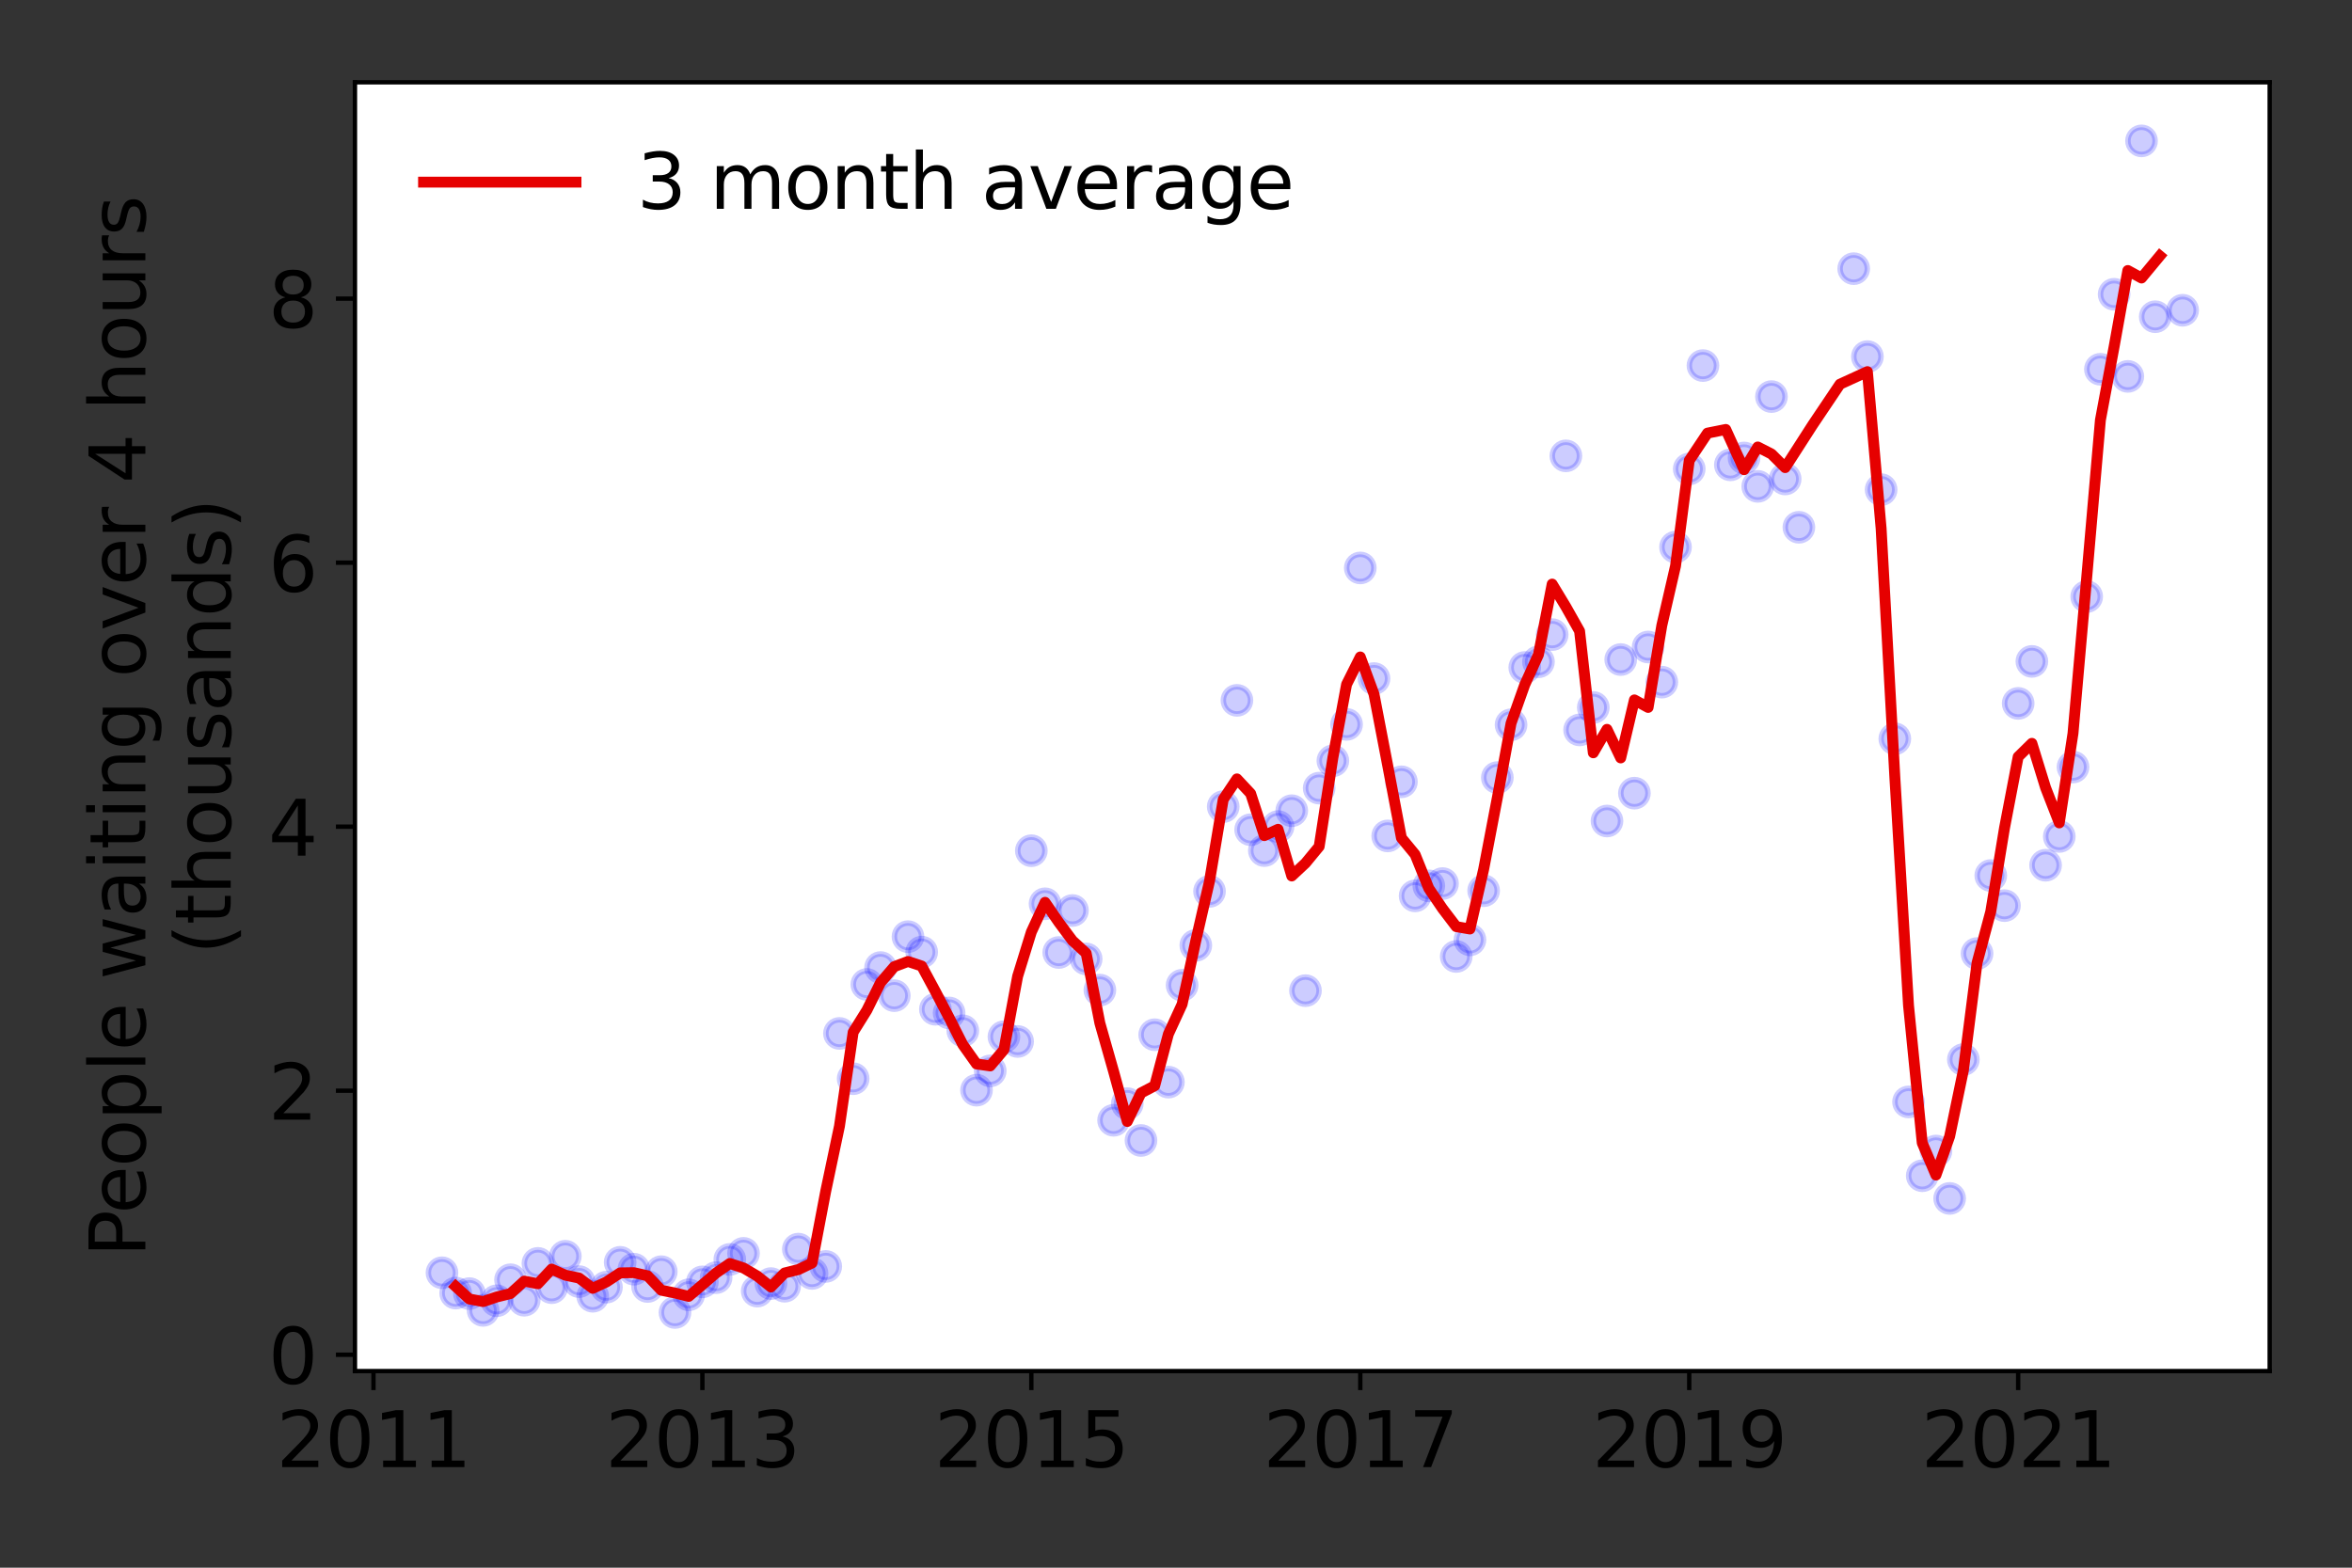 <?xml version="1.0" encoding="utf-8" standalone="no"?>
<!DOCTYPE svg PUBLIC "-//W3C//DTD SVG 1.1//EN"
  "http://www.w3.org/Graphics/SVG/1.1/DTD/svg11.dtd">
<svg height="288pt" version="1.1" viewBox="0 0 432 288" width="432pt" xmlns="http://www.w3.org/2000/svg" xmlns:xlink="http://www.w3.org/1999/xlink">
 <rect x="0" y="0" width="432" height="288" fill="#333333" stroke="none"/>
 <defs>
  <style type="text/css">*{stroke-linecap:butt;stroke-linejoin:round;}</style>
 </defs>
 <g id="figure_1">
  <g id="patch_1">
   <path d="M 0 288 
L 432 288 
L 432 0 
L 0 0 
z
" style="fill:none;"/>
  </g>
  <g id="axes_1">
   <g id="patch_2">
    <path d="M 65.195 251.88 
L 416.88 251.88 
L 416.88 15.12 
L 65.195 15.12 
z
" style="fill:#ffffff;"/>
   </g>
   <g id="matplotlib.axis_1">
    <g id="xtick_1">
     <g id="line2d_1">
      <defs>
       <path d="M 0 0 
L 0 3.5 
" id="md2af3ca403" style="stroke:#000000;stroke-width:0.8;"/>
      </defs>
      <g>
       <use style="stroke:#000000;stroke-width:0.8;" x="68.594" xlink:href="#md2af3ca403" y="251.88"/>
      </g>
     </g>
     <g id="text_1">
      <!-- 2011 -->
      <g transform="translate(50.779 269.518)scale(0.14 -0.14)">
       <defs>
        <path d="M 1228 531 
L 3431 531 
L 3431 0 
L 469 0 
L 469 531 
Q 828 903 1448 1529 
Q 2069 2156 2228 2338 
Q 2531 2678 2651 2914 
Q 2772 3150 2772 3378 
Q 2772 3750 2511 3984 
Q 2250 4219 1831 4219 
Q 1534 4219 1204 4116 
Q 875 4013 500 3803 
L 500 4441 
Q 881 4594 1212 4672 
Q 1544 4750 1819 4750 
Q 2544 4750 2975 4387 
Q 3406 4025 3406 3419 
Q 3406 3131 3298 2873 
Q 3191 2616 2906 2266 
Q 2828 2175 2409 1742 
Q 1991 1309 1228 531 
z
" id="DejaVuSans-32" transform="scale(0.016)"/>
        <path d="M 2034 4250 
Q 1547 4250 1301 3770 
Q 1056 3291 1056 2328 
Q 1056 1369 1301 889 
Q 1547 409 2034 409 
Q 2525 409 2770 889 
Q 3016 1369 3016 2328 
Q 3016 3291 2770 3770 
Q 2525 4250 2034 4250 
z
M 2034 4750 
Q 2819 4750 3233 4129 
Q 3647 3509 3647 2328 
Q 3647 1150 3233 529 
Q 2819 -91 2034 -91 
Q 1250 -91 836 529 
Q 422 1150 422 2328 
Q 422 3509 836 4129 
Q 1250 4750 2034 4750 
z
" id="DejaVuSans-30" transform="scale(0.016)"/>
        <path d="M 794 531 
L 1825 531 
L 1825 4091 
L 703 3866 
L 703 4441 
L 1819 4666 
L 2450 4666 
L 2450 531 
L 3481 531 
L 3481 0 
L 794 0 
L 794 531 
z
" id="DejaVuSans-31" transform="scale(0.016)"/>
       </defs>
       <use xlink:href="#DejaVuSans-32"/>
       <use x="63.623" xlink:href="#DejaVuSans-30"/>
       <use x="127.246" xlink:href="#DejaVuSans-31"/>
       <use x="190.869" xlink:href="#DejaVuSans-31"/>
      </g>
     </g>
    </g>
    <g id="xtick_2">
     <g id="line2d_2">
      <g>
       <use style="stroke:#000000;stroke-width:0.8;" x="129.012" xlink:href="#md2af3ca403" y="251.88"/>
      </g>
     </g>
     <g id="text_2">
      <!-- 2013 -->
      <g transform="translate(111.197 269.518)scale(0.14 -0.14)">
       <defs>
        <path d="M 2597 2516 
Q 3050 2419 3304 2112 
Q 3559 1806 3559 1356 
Q 3559 666 3084 287 
Q 2609 -91 1734 -91 
Q 1441 -91 1130 -33 
Q 819 25 488 141 
L 488 750 
Q 750 597 1062 519 
Q 1375 441 1716 441 
Q 2309 441 2620 675 
Q 2931 909 2931 1356 
Q 2931 1769 2642 2001 
Q 2353 2234 1838 2234 
L 1294 2234 
L 1294 2753 
L 1863 2753 
Q 2328 2753 2575 2939 
Q 2822 3125 2822 3475 
Q 2822 3834 2567 4026 
Q 2313 4219 1838 4219 
Q 1578 4219 1281 4162 
Q 984 4106 628 3988 
L 628 4550 
Q 988 4650 1302 4700 
Q 1616 4750 1894 4750 
Q 2613 4750 3031 4423 
Q 3450 4097 3450 3541 
Q 3450 3153 3228 2886 
Q 3006 2619 2597 2516 
z
" id="DejaVuSans-33" transform="scale(0.016)"/>
       </defs>
       <use xlink:href="#DejaVuSans-32"/>
       <use x="63.623" xlink:href="#DejaVuSans-30"/>
       <use x="127.246" xlink:href="#DejaVuSans-31"/>
       <use x="190.869" xlink:href="#DejaVuSans-33"/>
      </g>
     </g>
    </g>
    <g id="xtick_3">
     <g id="line2d_3">
      <g>
       <use style="stroke:#000000;stroke-width:0.8;" x="189.43" xlink:href="#md2af3ca403" y="251.88"/>
      </g>
     </g>
     <g id="text_3">
      <!-- 2015 -->
      <g transform="translate(171.615 269.518)scale(0.14 -0.14)">
       <defs>
        <path d="M 691 4666 
L 3169 4666 
L 3169 4134 
L 1269 4134 
L 1269 2991 
Q 1406 3038 1543 3061 
Q 1681 3084 1819 3084 
Q 2600 3084 3056 2656 
Q 3513 2228 3513 1497 
Q 3513 744 3044 326 
Q 2575 -91 1722 -91 
Q 1428 -91 1123 -41 
Q 819 9 494 109 
L 494 744 
Q 775 591 1075 516 
Q 1375 441 1709 441 
Q 2250 441 2565 725 
Q 2881 1009 2881 1497 
Q 2881 1984 2565 2268 
Q 2250 2553 1709 2553 
Q 1456 2553 1204 2497 
Q 953 2441 691 2322 
L 691 4666 
z
" id="DejaVuSans-35" transform="scale(0.016)"/>
       </defs>
       <use xlink:href="#DejaVuSans-32"/>
       <use x="63.623" xlink:href="#DejaVuSans-30"/>
       <use x="127.246" xlink:href="#DejaVuSans-31"/>
       <use x="190.869" xlink:href="#DejaVuSans-35"/>
      </g>
     </g>
    </g>
    <g id="xtick_4">
     <g id="line2d_4">
      <g>
       <use style="stroke:#000000;stroke-width:0.8;" x="249.849" xlink:href="#md2af3ca403" y="251.88"/>
      </g>
     </g>
     <g id="text_4">
      <!-- 2017 -->
      <g transform="translate(232.034 269.518)scale(0.14 -0.14)">
       <defs>
        <path d="M 525 4666 
L 3525 4666 
L 3525 4397 
L 1831 0 
L 1172 0 
L 2766 4134 
L 525 4134 
L 525 4666 
z
" id="DejaVuSans-37" transform="scale(0.016)"/>
       </defs>
       <use xlink:href="#DejaVuSans-32"/>
       <use x="63.623" xlink:href="#DejaVuSans-30"/>
       <use x="127.246" xlink:href="#DejaVuSans-31"/>
       <use x="190.869" xlink:href="#DejaVuSans-37"/>
      </g>
     </g>
    </g>
    <g id="xtick_5">
     <g id="line2d_5">
      <g>
       <use style="stroke:#000000;stroke-width:0.8;" x="310.267" xlink:href="#md2af3ca403" y="251.88"/>
      </g>
     </g>
     <g id="text_5">
      <!-- 2019 -->
      <g transform="translate(292.452 269.518)scale(0.14 -0.14)">
       <defs>
        <path d="M 703 97 
L 703 672 
Q 941 559 1184 500 
Q 1428 441 1663 441 
Q 2288 441 2617 861 
Q 2947 1281 2994 2138 
Q 2813 1869 2534 1725 
Q 2256 1581 1919 1581 
Q 1219 1581 811 2004 
Q 403 2428 403 3163 
Q 403 3881 828 4315 
Q 1253 4750 1959 4750 
Q 2769 4750 3195 4129 
Q 3622 3509 3622 2328 
Q 3622 1225 3098 567 
Q 2575 -91 1691 -91 
Q 1453 -91 1209 -44 
Q 966 3 703 97 
z
M 1959 2075 
Q 2384 2075 2632 2365 
Q 2881 2656 2881 3163 
Q 2881 3666 2632 3958 
Q 2384 4250 1959 4250 
Q 1534 4250 1286 3958 
Q 1038 3666 1038 3163 
Q 1038 2656 1286 2365 
Q 1534 2075 1959 2075 
z
" id="DejaVuSans-39" transform="scale(0.016)"/>
       </defs>
       <use xlink:href="#DejaVuSans-32"/>
       <use x="63.623" xlink:href="#DejaVuSans-30"/>
       <use x="127.246" xlink:href="#DejaVuSans-31"/>
       <use x="190.869" xlink:href="#DejaVuSans-39"/>
      </g>
     </g>
    </g>
    <g id="xtick_6">
     <g id="line2d_6">
      <g>
       <use style="stroke:#000000;stroke-width:0.8;" x="370.685" xlink:href="#md2af3ca403" y="251.88"/>
      </g>
     </g>
     <g id="text_6">
      <!-- 2021 -->
      <g transform="translate(352.87 269.518)scale(0.14 -0.14)">
       <use xlink:href="#DejaVuSans-32"/>
       <use x="63.623" xlink:href="#DejaVuSans-30"/>
       <use x="127.246" xlink:href="#DejaVuSans-32"/>
       <use x="190.869" xlink:href="#DejaVuSans-31"/>
      </g>
     </g>
    </g>
   </g>
   <g id="matplotlib.axis_2">
    <g id="ytick_1">
     <g id="line2d_7">
      <defs>
       <path d="M 0 0 
L -3.5 0 
" id="m05828da26e" style="stroke:#000000;stroke-width:0.8;"/>
      </defs>
      <g>
       <use style="stroke:#000000;stroke-width:0.8;" x="65.195" xlink:href="#m05828da26e" y="248.879"/>
      </g>
     </g>
     <g id="text_7">
      <!-- 0 -->
      <g transform="translate(49.288 254.198)scale(0.14 -0.14)">
       <use xlink:href="#DejaVuSans-30"/>
      </g>
     </g>
    </g>
    <g id="ytick_2">
     <g id="line2d_8">
      <g>
       <use style="stroke:#000000;stroke-width:0.8;" x="65.195" xlink:href="#m05828da26e" y="200.375"/>
      </g>
     </g>
     <g id="text_8">
      <!-- 2 -->
      <g transform="translate(49.288 205.694)scale(0.14 -0.14)">
       <use xlink:href="#DejaVuSans-32"/>
      </g>
     </g>
    </g>
    <g id="ytick_3">
     <g id="line2d_9">
      <g>
       <use style="stroke:#000000;stroke-width:0.8;" x="65.195" xlink:href="#m05828da26e" y="151.871"/>
      </g>
     </g>
     <g id="text_9">
      <!-- 4 -->
      <g transform="translate(49.288 157.19)scale(0.14 -0.14)">
       <defs>
        <path d="M 2419 4116 
L 825 1625 
L 2419 1625 
L 2419 4116 
z
M 2253 4666 
L 3047 4666 
L 3047 1625 
L 3713 1625 
L 3713 1100 
L 3047 1100 
L 3047 0 
L 2419 0 
L 2419 1100 
L 313 1100 
L 313 1709 
L 2253 4666 
z
" id="DejaVuSans-34" transform="scale(0.016)"/>
       </defs>
       <use xlink:href="#DejaVuSans-34"/>
      </g>
     </g>
    </g>
    <g id="ytick_4">
     <g id="line2d_10">
      <g>
       <use style="stroke:#000000;stroke-width:0.8;" x="65.195" xlink:href="#m05828da26e" y="103.367"/>
      </g>
     </g>
     <g id="text_10">
      <!-- 6 -->
      <g transform="translate(49.288 108.686)scale(0.14 -0.14)">
       <defs>
        <path d="M 2113 2584 
Q 1688 2584 1439 2293 
Q 1191 2003 1191 1497 
Q 1191 994 1439 701 
Q 1688 409 2113 409 
Q 2538 409 2786 701 
Q 3034 994 3034 1497 
Q 3034 2003 2786 2293 
Q 2538 2584 2113 2584 
z
M 3366 4563 
L 3366 3988 
Q 3128 4100 2886 4159 
Q 2644 4219 2406 4219 
Q 1781 4219 1451 3797 
Q 1122 3375 1075 2522 
Q 1259 2794 1537 2939 
Q 1816 3084 2150 3084 
Q 2853 3084 3261 2657 
Q 3669 2231 3669 1497 
Q 3669 778 3244 343 
Q 2819 -91 2113 -91 
Q 1303 -91 875 529 
Q 447 1150 447 2328 
Q 447 3434 972 4092 
Q 1497 4750 2381 4750 
Q 2619 4750 2861 4703 
Q 3103 4656 3366 4563 
z
" id="DejaVuSans-36" transform="scale(0.016)"/>
       </defs>
       <use xlink:href="#DejaVuSans-36"/>
      </g>
     </g>
    </g>
    <g id="ytick_5">
     <g id="line2d_11">
      <g>
       <use style="stroke:#000000;stroke-width:0.8;" x="65.195" xlink:href="#m05828da26e" y="54.863"/>
      </g>
     </g>
     <g id="text_11">
      <!-- 8 -->
      <g transform="translate(49.288 60.182)scale(0.14 -0.14)">
       <defs>
        <path d="M 2034 2216 
Q 1584 2216 1326 1975 
Q 1069 1734 1069 1313 
Q 1069 891 1326 650 
Q 1584 409 2034 409 
Q 2484 409 2743 651 
Q 3003 894 3003 1313 
Q 3003 1734 2745 1975 
Q 2488 2216 2034 2216 
z
M 1403 2484 
Q 997 2584 770 2862 
Q 544 3141 544 3541 
Q 544 4100 942 4425 
Q 1341 4750 2034 4750 
Q 2731 4750 3128 4425 
Q 3525 4100 3525 3541 
Q 3525 3141 3298 2862 
Q 3072 2584 2669 2484 
Q 3125 2378 3379 2068 
Q 3634 1759 3634 1313 
Q 3634 634 3220 271 
Q 2806 -91 2034 -91 
Q 1263 -91 848 271 
Q 434 634 434 1313 
Q 434 1759 690 2068 
Q 947 2378 1403 2484 
z
M 1172 3481 
Q 1172 3119 1398 2916 
Q 1625 2713 2034 2713 
Q 2441 2713 2670 2916 
Q 2900 3119 2900 3481 
Q 2900 3844 2670 4047 
Q 2441 4250 2034 4250 
Q 1625 4250 1398 4047 
Q 1172 3844 1172 3481 
z
" id="DejaVuSans-38" transform="scale(0.016)"/>
       </defs>
       <use xlink:href="#DejaVuSans-38"/>
      </g>
     </g>
    </g>
    <g id="text_12">
     <!-- People waiting over 4 hours -->
     <g transform="translate(26.699 230.925)rotate(-90)scale(0.14 -0.14)">
      <defs>
       <path d="M 1259 4147 
L 1259 2394 
L 2053 2394 
Q 2494 2394 2734 2622 
Q 2975 2850 2975 3272 
Q 2975 3691 2734 3919 
Q 2494 4147 2053 4147 
L 1259 4147 
z
M 628 4666 
L 2053 4666 
Q 2838 4666 3239 4311 
Q 3641 3956 3641 3272 
Q 3641 2581 3239 2228 
Q 2838 1875 2053 1875 
L 1259 1875 
L 1259 0 
L 628 0 
L 628 4666 
z
" id="DejaVuSans-50" transform="scale(0.016)"/>
       <path d="M 3597 1894 
L 3597 1613 
L 953 1613 
Q 991 1019 1311 708 
Q 1631 397 2203 397 
Q 2534 397 2845 478 
Q 3156 559 3463 722 
L 3463 178 
Q 3153 47 2828 -22 
Q 2503 -91 2169 -91 
Q 1331 -91 842 396 
Q 353 884 353 1716 
Q 353 2575 817 3079 
Q 1281 3584 2069 3584 
Q 2775 3584 3186 3129 
Q 3597 2675 3597 1894 
z
M 3022 2063 
Q 3016 2534 2758 2815 
Q 2500 3097 2075 3097 
Q 1594 3097 1305 2825 
Q 1016 2553 972 2059 
L 3022 2063 
z
" id="DejaVuSans-65" transform="scale(0.016)"/>
       <path d="M 1959 3097 
Q 1497 3097 1228 2736 
Q 959 2375 959 1747 
Q 959 1119 1226 758 
Q 1494 397 1959 397 
Q 2419 397 2687 759 
Q 2956 1122 2956 1747 
Q 2956 2369 2687 2733 
Q 2419 3097 1959 3097 
z
M 1959 3584 
Q 2709 3584 3137 3096 
Q 3566 2609 3566 1747 
Q 3566 888 3137 398 
Q 2709 -91 1959 -91 
Q 1206 -91 779 398 
Q 353 888 353 1747 
Q 353 2609 779 3096 
Q 1206 3584 1959 3584 
z
" id="DejaVuSans-6f" transform="scale(0.016)"/>
       <path d="M 1159 525 
L 1159 -1331 
L 581 -1331 
L 581 3500 
L 1159 3500 
L 1159 2969 
Q 1341 3281 1617 3432 
Q 1894 3584 2278 3584 
Q 2916 3584 3314 3078 
Q 3713 2572 3713 1747 
Q 3713 922 3314 415 
Q 2916 -91 2278 -91 
Q 1894 -91 1617 61 
Q 1341 213 1159 525 
z
M 3116 1747 
Q 3116 2381 2855 2742 
Q 2594 3103 2138 3103 
Q 1681 3103 1420 2742 
Q 1159 2381 1159 1747 
Q 1159 1113 1420 752 
Q 1681 391 2138 391 
Q 2594 391 2855 752 
Q 3116 1113 3116 1747 
z
" id="DejaVuSans-70" transform="scale(0.016)"/>
       <path d="M 603 4863 
L 1178 4863 
L 1178 0 
L 603 0 
L 603 4863 
z
" id="DejaVuSans-6c" transform="scale(0.016)"/>
       <path id="DejaVuSans-20" transform="scale(0.016)"/>
       <path d="M 269 3500 
L 844 3500 
L 1563 769 
L 2278 3500 
L 2956 3500 
L 3675 769 
L 4391 3500 
L 4966 3500 
L 4050 0 
L 3372 0 
L 2619 2869 
L 1863 0 
L 1184 0 
L 269 3500 
z
" id="DejaVuSans-77" transform="scale(0.016)"/>
       <path d="M 2194 1759 
Q 1497 1759 1228 1600 
Q 959 1441 959 1056 
Q 959 750 1161 570 
Q 1363 391 1709 391 
Q 2188 391 2477 730 
Q 2766 1069 2766 1631 
L 2766 1759 
L 2194 1759 
z
M 3341 1997 
L 3341 0 
L 2766 0 
L 2766 531 
Q 2569 213 2275 61 
Q 1981 -91 1556 -91 
Q 1019 -91 701 211 
Q 384 513 384 1019 
Q 384 1609 779 1909 
Q 1175 2209 1959 2209 
L 2766 2209 
L 2766 2266 
Q 2766 2663 2505 2880 
Q 2244 3097 1772 3097 
Q 1472 3097 1187 3025 
Q 903 2953 641 2809 
L 641 3341 
Q 956 3463 1253 3523 
Q 1550 3584 1831 3584 
Q 2591 3584 2966 3190 
Q 3341 2797 3341 1997 
z
" id="DejaVuSans-61" transform="scale(0.016)"/>
       <path d="M 603 3500 
L 1178 3500 
L 1178 0 
L 603 0 
L 603 3500 
z
M 603 4863 
L 1178 4863 
L 1178 4134 
L 603 4134 
L 603 4863 
z
" id="DejaVuSans-69" transform="scale(0.016)"/>
       <path d="M 1172 4494 
L 1172 3500 
L 2356 3500 
L 2356 3053 
L 1172 3053 
L 1172 1153 
Q 1172 725 1289 603 
Q 1406 481 1766 481 
L 2356 481 
L 2356 0 
L 1766 0 
Q 1100 0 847 248 
Q 594 497 594 1153 
L 594 3053 
L 172 3053 
L 172 3500 
L 594 3500 
L 594 4494 
L 1172 4494 
z
" id="DejaVuSans-74" transform="scale(0.016)"/>
       <path d="M 3513 2113 
L 3513 0 
L 2938 0 
L 2938 2094 
Q 2938 2591 2744 2837 
Q 2550 3084 2163 3084 
Q 1697 3084 1428 2787 
Q 1159 2491 1159 1978 
L 1159 0 
L 581 0 
L 581 3500 
L 1159 3500 
L 1159 2956 
Q 1366 3272 1645 3428 
Q 1925 3584 2291 3584 
Q 2894 3584 3203 3211 
Q 3513 2838 3513 2113 
z
" id="DejaVuSans-6e" transform="scale(0.016)"/>
       <path d="M 2906 1791 
Q 2906 2416 2648 2759 
Q 2391 3103 1925 3103 
Q 1463 3103 1205 2759 
Q 947 2416 947 1791 
Q 947 1169 1205 825 
Q 1463 481 1925 481 
Q 2391 481 2648 825 
Q 2906 1169 2906 1791 
z
M 3481 434 
Q 3481 -459 3084 -895 
Q 2688 -1331 1869 -1331 
Q 1566 -1331 1297 -1286 
Q 1028 -1241 775 -1147 
L 775 -588 
Q 1028 -725 1275 -790 
Q 1522 -856 1778 -856 
Q 2344 -856 2625 -561 
Q 2906 -266 2906 331 
L 2906 616 
Q 2728 306 2450 153 
Q 2172 0 1784 0 
Q 1141 0 747 490 
Q 353 981 353 1791 
Q 353 2603 747 3093 
Q 1141 3584 1784 3584 
Q 2172 3584 2450 3431 
Q 2728 3278 2906 2969 
L 2906 3500 
L 3481 3500 
L 3481 434 
z
" id="DejaVuSans-67" transform="scale(0.016)"/>
       <path d="M 191 3500 
L 800 3500 
L 1894 563 
L 2988 3500 
L 3597 3500 
L 2284 0 
L 1503 0 
L 191 3500 
z
" id="DejaVuSans-76" transform="scale(0.016)"/>
       <path d="M 2631 2963 
Q 2534 3019 2420 3045 
Q 2306 3072 2169 3072 
Q 1681 3072 1420 2755 
Q 1159 2438 1159 1844 
L 1159 0 
L 581 0 
L 581 3500 
L 1159 3500 
L 1159 2956 
Q 1341 3275 1631 3429 
Q 1922 3584 2338 3584 
Q 2397 3584 2469 3576 
Q 2541 3569 2628 3553 
L 2631 2963 
z
" id="DejaVuSans-72" transform="scale(0.016)"/>
       <path d="M 3513 2113 
L 3513 0 
L 2938 0 
L 2938 2094 
Q 2938 2591 2744 2837 
Q 2550 3084 2163 3084 
Q 1697 3084 1428 2787 
Q 1159 2491 1159 1978 
L 1159 0 
L 581 0 
L 581 4863 
L 1159 4863 
L 1159 2956 
Q 1366 3272 1645 3428 
Q 1925 3584 2291 3584 
Q 2894 3584 3203 3211 
Q 3513 2838 3513 2113 
z
" id="DejaVuSans-68" transform="scale(0.016)"/>
       <path d="M 544 1381 
L 544 3500 
L 1119 3500 
L 1119 1403 
Q 1119 906 1312 657 
Q 1506 409 1894 409 
Q 2359 409 2629 706 
Q 2900 1003 2900 1516 
L 2900 3500 
L 3475 3500 
L 3475 0 
L 2900 0 
L 2900 538 
Q 2691 219 2414 64 
Q 2138 -91 1772 -91 
Q 1169 -91 856 284 
Q 544 659 544 1381 
z
M 1991 3584 
L 1991 3584 
z
" id="DejaVuSans-75" transform="scale(0.016)"/>
       <path d="M 2834 3397 
L 2834 2853 
Q 2591 2978 2328 3040 
Q 2066 3103 1784 3103 
Q 1356 3103 1142 2972 
Q 928 2841 928 2578 
Q 928 2378 1081 2264 
Q 1234 2150 1697 2047 
L 1894 2003 
Q 2506 1872 2764 1633 
Q 3022 1394 3022 966 
Q 3022 478 2636 193 
Q 2250 -91 1575 -91 
Q 1294 -91 989 -36 
Q 684 19 347 128 
L 347 722 
Q 666 556 975 473 
Q 1284 391 1588 391 
Q 1994 391 2212 530 
Q 2431 669 2431 922 
Q 2431 1156 2273 1281 
Q 2116 1406 1581 1522 
L 1381 1569 
Q 847 1681 609 1914 
Q 372 2147 372 2553 
Q 372 3047 722 3315 
Q 1072 3584 1716 3584 
Q 2034 3584 2315 3537 
Q 2597 3491 2834 3397 
z
" id="DejaVuSans-73" transform="scale(0.016)"/>
      </defs>
      <use xlink:href="#DejaVuSans-50"/>
      <use x="56.678" xlink:href="#DejaVuSans-65"/>
      <use x="118.201" xlink:href="#DejaVuSans-6f"/>
      <use x="179.383" xlink:href="#DejaVuSans-70"/>
      <use x="242.859" xlink:href="#DejaVuSans-6c"/>
      <use x="270.643" xlink:href="#DejaVuSans-65"/>
      <use x="332.166" xlink:href="#DejaVuSans-20"/>
      <use x="363.953" xlink:href="#DejaVuSans-77"/>
      <use x="445.74" xlink:href="#DejaVuSans-61"/>
      <use x="507.02" xlink:href="#DejaVuSans-69"/>
      <use x="534.803" xlink:href="#DejaVuSans-74"/>
      <use x="574.012" xlink:href="#DejaVuSans-69"/>
      <use x="601.795" xlink:href="#DejaVuSans-6e"/>
      <use x="665.174" xlink:href="#DejaVuSans-67"/>
      <use x="728.65" xlink:href="#DejaVuSans-20"/>
      <use x="760.438" xlink:href="#DejaVuSans-6f"/>
      <use x="821.619" xlink:href="#DejaVuSans-76"/>
      <use x="880.799" xlink:href="#DejaVuSans-65"/>
      <use x="942.322" xlink:href="#DejaVuSans-72"/>
      <use x="983.436" xlink:href="#DejaVuSans-20"/>
      <use x="1015.223" xlink:href="#DejaVuSans-34"/>
      <use x="1078.846" xlink:href="#DejaVuSans-20"/>
      <use x="1110.633" xlink:href="#DejaVuSans-68"/>
      <use x="1174.012" xlink:href="#DejaVuSans-6f"/>
      <use x="1235.193" xlink:href="#DejaVuSans-75"/>
      <use x="1298.572" xlink:href="#DejaVuSans-72"/>
      <use x="1339.686" xlink:href="#DejaVuSans-73"/>
     </g>
     <!-- (thousands) -->
     <g transform="translate(42.376 175.325)rotate(-90)scale(0.14 -0.14)">
      <defs>
       <path d="M 1984 4856 
Q 1566 4138 1362 3434 
Q 1159 2731 1159 2009 
Q 1159 1288 1364 580 
Q 1569 -128 1984 -844 
L 1484 -844 
Q 1016 -109 783 600 
Q 550 1309 550 2009 
Q 550 2706 781 3412 
Q 1013 4119 1484 4856 
L 1984 4856 
z
" id="DejaVuSans-28" transform="scale(0.016)"/>
       <path d="M 2906 2969 
L 2906 4863 
L 3481 4863 
L 3481 0 
L 2906 0 
L 2906 525 
Q 2725 213 2448 61 
Q 2172 -91 1784 -91 
Q 1150 -91 751 415 
Q 353 922 353 1747 
Q 353 2572 751 3078 
Q 1150 3584 1784 3584 
Q 2172 3584 2448 3432 
Q 2725 3281 2906 2969 
z
M 947 1747 
Q 947 1113 1208 752 
Q 1469 391 1925 391 
Q 2381 391 2643 752 
Q 2906 1113 2906 1747 
Q 2906 2381 2643 2742 
Q 2381 3103 1925 3103 
Q 1469 3103 1208 2742 
Q 947 2381 947 1747 
z
" id="DejaVuSans-64" transform="scale(0.016)"/>
       <path d="M 513 4856 
L 1013 4856 
Q 1481 4119 1714 3412 
Q 1947 2706 1947 2009 
Q 1947 1309 1714 600 
Q 1481 -109 1013 -844 
L 513 -844 
Q 928 -128 1133 580 
Q 1338 1288 1338 2009 
Q 1338 2731 1133 3434 
Q 928 4138 513 4856 
z
" id="DejaVuSans-29" transform="scale(0.016)"/>
      </defs>
      <use xlink:href="#DejaVuSans-28"/>
      <use x="39.014" xlink:href="#DejaVuSans-74"/>
      <use x="78.223" xlink:href="#DejaVuSans-68"/>
      <use x="141.602" xlink:href="#DejaVuSans-6f"/>
      <use x="202.783" xlink:href="#DejaVuSans-75"/>
      <use x="266.162" xlink:href="#DejaVuSans-73"/>
      <use x="318.262" xlink:href="#DejaVuSans-61"/>
      <use x="379.541" xlink:href="#DejaVuSans-6e"/>
      <use x="442.92" xlink:href="#DejaVuSans-64"/>
      <use x="506.396" xlink:href="#DejaVuSans-73"/>
      <use x="558.496" xlink:href="#DejaVuSans-29"/>
     </g>
    </g>
   </g>
   <g id="line2d_12">
    <defs>
     <path d="M 0 2.5 
C 0.663 2.5 1.299 2.237 1.768 1.768 
C 2.237 1.299 2.5 0.663 2.5 0 
C 2.5 -0.663 2.237 -1.299 1.768 -1.768 
C 1.299 -2.237 0.663 -2.5 0 -2.5 
C -0.663 -2.5 -1.299 -2.237 -1.768 -1.768 
C -2.237 -1.299 -2.5 -0.663 -2.5 0 
C -2.5 0.663 -2.237 1.299 -1.768 1.768 
C -1.299 2.237 -0.663 2.5 0 2.5 
z
" id="m1eb537c632" style="stroke:#0000ff;stroke-opacity:0.2;"/>
    </defs>
    <g clip-path="url(#pb50896ac8e)">
     <use style="fill:#0000ff;fill-opacity:0.2;stroke:#0000ff;stroke-opacity:0.2;" x="400.894" xlink:href="#m1eb537c632" y="56.997"/>
     <use style="fill:#0000ff;fill-opacity:0.2;stroke:#0000ff;stroke-opacity:0.2;" x="395.859" xlink:href="#m1eb537c632" y="58.185"/>
     <use style="fill:#0000ff;fill-opacity:0.2;stroke:#0000ff;stroke-opacity:0.2;" x="393.342" xlink:href="#m1eb537c632" y="25.882"/>
     <use style="fill:#0000ff;fill-opacity:0.2;stroke:#0000ff;stroke-opacity:0.2;" x="390.825" xlink:href="#m1eb537c632" y="69.147"/>
     <use style="fill:#0000ff;fill-opacity:0.2;stroke:#0000ff;stroke-opacity:0.2;" x="388.307" xlink:href="#m1eb537c632" y="54.063"/>
     <use style="fill:#0000ff;fill-opacity:0.2;stroke:#0000ff;stroke-opacity:0.2;" x="385.79" xlink:href="#m1eb537c632" y="67.838"/>
     <use style="fill:#0000ff;fill-opacity:0.2;stroke:#0000ff;stroke-opacity:0.2;" x="383.272" xlink:href="#m1eb537c632" y="109.6"/>
     <use style="fill:#0000ff;fill-opacity:0.2;stroke:#0000ff;stroke-opacity:0.2;" x="380.755" xlink:href="#m1eb537c632" y="140.909"/>
     <use style="fill:#0000ff;fill-opacity:0.2;stroke:#0000ff;stroke-opacity:0.2;" x="378.237" xlink:href="#m1eb537c632" y="153.666"/>
     <use style="fill:#0000ff;fill-opacity:0.2;stroke:#0000ff;stroke-opacity:0.2;" x="375.72" xlink:href="#m1eb537c632" y="158.952"/>
     <use style="fill:#0000ff;fill-opacity:0.2;stroke:#0000ff;stroke-opacity:0.2;" x="373.203" xlink:href="#m1eb537c632" y="121.507"/>
     <use style="fill:#0000ff;fill-opacity:0.2;stroke:#0000ff;stroke-opacity:0.2;" x="370.685" xlink:href="#m1eb537c632" y="129.22"/>
     <use style="fill:#0000ff;fill-opacity:0.2;stroke:#0000ff;stroke-opacity:0.2;" x="368.168" xlink:href="#m1eb537c632" y="166.374"/>
     <use style="fill:#0000ff;fill-opacity:0.2;stroke:#0000ff;stroke-opacity:0.2;" x="365.65" xlink:href="#m1eb537c632" y="160.844"/>
     <use style="fill:#0000ff;fill-opacity:0.2;stroke:#0000ff;stroke-opacity:0.2;" x="363.133" xlink:href="#m1eb537c632" y="175.177"/>
     <use style="fill:#0000ff;fill-opacity:0.2;stroke:#0000ff;stroke-opacity:0.2;" x="360.615" xlink:href="#m1eb537c632" y="194.651"/>
     <use style="fill:#0000ff;fill-opacity:0.2;stroke:#0000ff;stroke-opacity:0.2;" x="358.098" xlink:href="#m1eb537c632" y="220.164"/>
     <use style="fill:#0000ff;fill-opacity:0.2;stroke:#0000ff;stroke-opacity:0.2;" x="355.581" xlink:href="#m1eb537c632" y="211.458"/>
     <use style="fill:#0000ff;fill-opacity:0.2;stroke:#0000ff;stroke-opacity:0.2;" x="353.063" xlink:href="#m1eb537c632" y="215.993"/>
     <use style="fill:#0000ff;fill-opacity:0.2;stroke:#0000ff;stroke-opacity:0.2;" x="350.546" xlink:href="#m1eb537c632" y="202.436"/>
     <use style="fill:#0000ff;fill-opacity:0.2;stroke:#0000ff;stroke-opacity:0.2;" x="348.028" xlink:href="#m1eb537c632" y="135.719"/>
     <use style="fill:#0000ff;fill-opacity:0.2;stroke:#0000ff;stroke-opacity:0.2;" x="345.511" xlink:href="#m1eb537c632" y="89.956"/>
     <use style="fill:#0000ff;fill-opacity:0.2;stroke:#0000ff;stroke-opacity:0.2;" x="342.993" xlink:href="#m1eb537c632" y="65.51"/>
     <use style="fill:#0000ff;fill-opacity:0.2;stroke:#0000ff;stroke-opacity:0.2;" x="340.476" xlink:href="#m1eb537c632" y="49.358"/>
     <use style="fill:#0000ff;fill-opacity:0.2;stroke:#0000ff;stroke-opacity:0.2;" x="330.406" xlink:href="#m1eb537c632" y="96.867"/>
     <use style="fill:#0000ff;fill-opacity:0.2;stroke:#0000ff;stroke-opacity:0.2;" x="327.889" xlink:href="#m1eb537c632" y="87.991"/>
     <use style="fill:#0000ff;fill-opacity:0.2;stroke:#0000ff;stroke-opacity:0.2;" x="325.371" xlink:href="#m1eb537c632" y="72.858"/>
     <use style="fill:#0000ff;fill-opacity:0.2;stroke:#0000ff;stroke-opacity:0.2;" x="322.854" xlink:href="#m1eb537c632" y="89.349"/>
     <use style="fill:#0000ff;fill-opacity:0.2;stroke:#0000ff;stroke-opacity:0.2;" x="320.337" xlink:href="#m1eb537c632" y="84.135"/>
     <use style="fill:#0000ff;fill-opacity:0.2;stroke:#0000ff;stroke-opacity:0.2;" x="317.819" xlink:href="#m1eb537c632" y="85.396"/>
     <use style="fill:#0000ff;fill-opacity:0.2;stroke:#0000ff;stroke-opacity:0.2;" x="312.784" xlink:href="#m1eb537c632" y="67.159"/>
     <use style="fill:#0000ff;fill-opacity:0.2;stroke:#0000ff;stroke-opacity:0.2;" x="310.267" xlink:href="#m1eb537c632" y="86.148"/>
     <use style="fill:#0000ff;fill-opacity:0.2;stroke:#0000ff;stroke-opacity:0.2;" x="307.749" xlink:href="#m1eb537c632" y="100.505"/>
     <use style="fill:#0000ff;fill-opacity:0.2;stroke:#0000ff;stroke-opacity:0.2;" x="305.232" xlink:href="#m1eb537c632" y="125.315"/>
     <use style="fill:#0000ff;fill-opacity:0.2;stroke:#0000ff;stroke-opacity:0.2;" x="302.715" xlink:href="#m1eb537c632" y="118.864"/>
     <use style="fill:#0000ff;fill-opacity:0.2;stroke:#0000ff;stroke-opacity:0.2;" x="300.197" xlink:href="#m1eb537c632" y="145.711"/>
     <use style="fill:#0000ff;fill-opacity:0.2;stroke:#0000ff;stroke-opacity:0.2;" x="297.68" xlink:href="#m1eb537c632" y="121.168"/>
     <use style="fill:#0000ff;fill-opacity:0.2;stroke:#0000ff;stroke-opacity:0.2;" x="295.162" xlink:href="#m1eb537c632" y="150.828"/>
     <use style="fill:#0000ff;fill-opacity:0.2;stroke:#0000ff;stroke-opacity:0.2;" x="292.645" xlink:href="#m1eb537c632" y="129.971"/>
     <use style="fill:#0000ff;fill-opacity:0.2;stroke:#0000ff;stroke-opacity:0.2;" x="290.127" xlink:href="#m1eb537c632" y="134.094"/>
     <use style="fill:#0000ff;fill-opacity:0.2;stroke:#0000ff;stroke-opacity:0.2;" x="287.61" xlink:href="#m1eb537c632" y="83.747"/>
     <use style="fill:#0000ff;fill-opacity:0.2;stroke:#0000ff;stroke-opacity:0.2;" x="285.093" xlink:href="#m1eb537c632" y="116.584"/>
     <use style="fill:#0000ff;fill-opacity:0.2;stroke:#0000ff;stroke-opacity:0.2;" x="282.575" xlink:href="#m1eb537c632" y="121.58"/>
     <use style="fill:#0000ff;fill-opacity:0.2;stroke:#0000ff;stroke-opacity:0.2;" x="280.058" xlink:href="#m1eb537c632" y="122.623"/>
     <use style="fill:#0000ff;fill-opacity:0.2;stroke:#0000ff;stroke-opacity:0.2;" x="277.54" xlink:href="#m1eb537c632" y="133.148"/>
     <use style="fill:#0000ff;fill-opacity:0.2;stroke:#0000ff;stroke-opacity:0.2;" x="275.023" xlink:href="#m1eb537c632" y="142.849"/>
     <use style="fill:#0000ff;fill-opacity:0.2;stroke:#0000ff;stroke-opacity:0.2;" x="272.505" xlink:href="#m1eb537c632" y="163.633"/>
     <use style="fill:#0000ff;fill-opacity:0.2;stroke:#0000ff;stroke-opacity:0.2;" x="269.988" xlink:href="#m1eb537c632" y="172.655"/>
     <use style="fill:#0000ff;fill-opacity:0.2;stroke:#0000ff;stroke-opacity:0.2;" x="267.471" xlink:href="#m1eb537c632" y="175.711"/>
     <use style="fill:#0000ff;fill-opacity:0.2;stroke:#0000ff;stroke-opacity:0.2;" x="264.953" xlink:href="#m1eb537c632" y="162.323"/>
     <use style="fill:#0000ff;fill-opacity:0.2;stroke:#0000ff;stroke-opacity:0.2;" x="262.436" xlink:href="#m1eb537c632" y="162.736"/>
     <use style="fill:#0000ff;fill-opacity:0.2;stroke:#0000ff;stroke-opacity:0.2;" x="259.918" xlink:href="#m1eb537c632" y="164.579"/>
     <use style="fill:#0000ff;fill-opacity:0.2;stroke:#0000ff;stroke-opacity:0.2;" x="257.401" xlink:href="#m1eb537c632" y="143.625"/>
     <use style="fill:#0000ff;fill-opacity:0.2;stroke:#0000ff;stroke-opacity:0.2;" x="254.883" xlink:href="#m1eb537c632" y="153.569"/>
     <use style="fill:#0000ff;fill-opacity:0.2;stroke:#0000ff;stroke-opacity:0.2;" x="252.366" xlink:href="#m1eb537c632" y="124.66"/>
     <use style="fill:#0000ff;fill-opacity:0.2;stroke:#0000ff;stroke-opacity:0.2;" x="249.849" xlink:href="#m1eb537c632" y="104.337"/>
     <use style="fill:#0000ff;fill-opacity:0.2;stroke:#0000ff;stroke-opacity:0.2;" x="247.331" xlink:href="#m1eb537c632" y="133.076"/>
     <use style="fill:#0000ff;fill-opacity:0.2;stroke:#0000ff;stroke-opacity:0.2;" x="244.814" xlink:href="#m1eb537c632" y="139.769"/>
     <use style="fill:#0000ff;fill-opacity:0.2;stroke:#0000ff;stroke-opacity:0.2;" x="242.296" xlink:href="#m1eb537c632" y="144.789"/>
     <use style="fill:#0000ff;fill-opacity:0.2;stroke:#0000ff;stroke-opacity:0.2;" x="239.779" xlink:href="#m1eb537c632" y="181.992"/>
     <use style="fill:#0000ff;fill-opacity:0.2;stroke:#0000ff;stroke-opacity:0.2;" x="237.261" xlink:href="#m1eb537c632" y="148.936"/>
     <use style="fill:#0000ff;fill-opacity:0.2;stroke:#0000ff;stroke-opacity:0.2;" x="234.744" xlink:href="#m1eb537c632" y="151.847"/>
     <use style="fill:#0000ff;fill-opacity:0.2;stroke:#0000ff;stroke-opacity:0.2;" x="232.226" xlink:href="#m1eb537c632" y="156.26"/>
     <use style="fill:#0000ff;fill-opacity:0.2;stroke:#0000ff;stroke-opacity:0.2;" x="229.709" xlink:href="#m1eb537c632" y="152.429"/>
     <use style="fill:#0000ff;fill-opacity:0.2;stroke:#0000ff;stroke-opacity:0.2;" x="227.192" xlink:href="#m1eb537c632" y="128.662"/>
     <use style="fill:#0000ff;fill-opacity:0.2;stroke:#0000ff;stroke-opacity:0.2;" x="224.674" xlink:href="#m1eb537c632" y="148.185"/>
     <use style="fill:#0000ff;fill-opacity:0.2;stroke:#0000ff;stroke-opacity:0.2;" x="222.157" xlink:href="#m1eb537c632" y="163.754"/>
     <use style="fill:#0000ff;fill-opacity:0.2;stroke:#0000ff;stroke-opacity:0.2;" x="219.639" xlink:href="#m1eb537c632" y="173.673"/>
     <use style="fill:#0000ff;fill-opacity:0.2;stroke:#0000ff;stroke-opacity:0.2;" x="217.122" xlink:href="#m1eb537c632" y="180.998"/>
     <use style="fill:#0000ff;fill-opacity:0.2;stroke:#0000ff;stroke-opacity:0.2;" x="214.604" xlink:href="#m1eb537c632" y="198.798"/>
     <use style="fill:#0000ff;fill-opacity:0.2;stroke:#0000ff;stroke-opacity:0.2;" x="212.087" xlink:href="#m1eb537c632" y="190.092"/>
     <use style="fill:#0000ff;fill-opacity:0.2;stroke:#0000ff;stroke-opacity:0.2;" x="209.57" xlink:href="#m1eb537c632" y="209.518"/>
     <use style="fill:#0000ff;fill-opacity:0.2;stroke:#0000ff;stroke-opacity:0.2;" x="207.052" xlink:href="#m1eb537c632" y="202.752"/>
     <use style="fill:#0000ff;fill-opacity:0.2;stroke:#0000ff;stroke-opacity:0.2;" x="204.535" xlink:href="#m1eb537c632" y="205.807"/>
     <use style="fill:#0000ff;fill-opacity:0.2;stroke:#0000ff;stroke-opacity:0.2;" x="202.017" xlink:href="#m1eb537c632" y="181.895"/>
     <use style="fill:#0000ff;fill-opacity:0.2;stroke:#0000ff;stroke-opacity:0.2;" x="199.5" xlink:href="#m1eb537c632" y="176.171"/>
     <use style="fill:#0000ff;fill-opacity:0.2;stroke:#0000ff;stroke-opacity:0.2;" x="196.982" xlink:href="#m1eb537c632" y="167.271"/>
     <use style="fill:#0000ff;fill-opacity:0.2;stroke:#0000ff;stroke-opacity:0.2;" x="194.465" xlink:href="#m1eb537c632" y="174.983"/>
     <use style="fill:#0000ff;fill-opacity:0.2;stroke:#0000ff;stroke-opacity:0.2;" x="191.948" xlink:href="#m1eb537c632" y="166.034"/>
     <use style="fill:#0000ff;fill-opacity:0.2;stroke:#0000ff;stroke-opacity:0.2;" x="189.43" xlink:href="#m1eb537c632" y="156.285"/>
     <use style="fill:#0000ff;fill-opacity:0.2;stroke:#0000ff;stroke-opacity:0.2;" x="186.913" xlink:href="#m1eb537c632" y="191.329"/>
     <use style="fill:#0000ff;fill-opacity:0.2;stroke:#0000ff;stroke-opacity:0.2;" x="184.395" xlink:href="#m1eb537c632" y="190.456"/>
     <use style="fill:#0000ff;fill-opacity:0.2;stroke:#0000ff;stroke-opacity:0.2;" x="181.878" xlink:href="#m1eb537c632" y="196.737"/>
     <use style="fill:#0000ff;fill-opacity:0.2;stroke:#0000ff;stroke-opacity:0.2;" x="179.36" xlink:href="#m1eb537c632" y="200.278"/>
     <use style="fill:#0000ff;fill-opacity:0.2;stroke:#0000ff;stroke-opacity:0.2;" x="176.843" xlink:href="#m1eb537c632" y="189.364"/>
     <use style="fill:#0000ff;fill-opacity:0.2;stroke:#0000ff;stroke-opacity:0.2;" x="174.326" xlink:href="#m1eb537c632" y="186.09"/>
     <use style="fill:#0000ff;fill-opacity:0.2;stroke:#0000ff;stroke-opacity:0.2;" x="171.808" xlink:href="#m1eb537c632" y="185.411"/>
     <use style="fill:#0000ff;fill-opacity:0.2;stroke:#0000ff;stroke-opacity:0.2;" x="169.291" xlink:href="#m1eb537c632" y="174.91"/>
     <use style="fill:#0000ff;fill-opacity:0.2;stroke:#0000ff;stroke-opacity:0.2;" x="166.773" xlink:href="#m1eb537c632" y="172.073"/>
     <use style="fill:#0000ff;fill-opacity:0.2;stroke:#0000ff;stroke-opacity:0.2;" x="164.256" xlink:href="#m1eb537c632" y="182.913"/>
     <use style="fill:#0000ff;fill-opacity:0.2;stroke:#0000ff;stroke-opacity:0.2;" x="161.738" xlink:href="#m1eb537c632" y="177.748"/>
     <use style="fill:#0000ff;fill-opacity:0.2;stroke:#0000ff;stroke-opacity:0.2;" x="159.221" xlink:href="#m1eb537c632" y="180.852"/>
     <use style="fill:#0000ff;fill-opacity:0.2;stroke:#0000ff;stroke-opacity:0.2;" x="156.704" xlink:href="#m1eb537c632" y="198.168"/>
     <use style="fill:#0000ff;fill-opacity:0.2;stroke:#0000ff;stroke-opacity:0.2;" x="154.186" xlink:href="#m1eb537c632" y="189.849"/>
     <use style="fill:#0000ff;fill-opacity:0.2;stroke:#0000ff;stroke-opacity:0.2;" x="151.669" xlink:href="#m1eb537c632" y="232.654"/>
     <use style="fill:#0000ff;fill-opacity:0.2;stroke:#0000ff;stroke-opacity:0.2;" x="149.151" xlink:href="#m1eb537c632" y="233.94"/>
     <use style="fill:#0000ff;fill-opacity:0.2;stroke:#0000ff;stroke-opacity:0.2;" x="146.634" xlink:href="#m1eb537c632" y="229.477"/>
     <use style="fill:#0000ff;fill-opacity:0.2;stroke:#0000ff;stroke-opacity:0.2;" x="144.116" xlink:href="#m1eb537c632" y="236.292"/>
     <use style="fill:#0000ff;fill-opacity:0.2;stroke:#0000ff;stroke-opacity:0.2;" x="141.599" xlink:href="#m1eb537c632" y="235.807"/>
     <use style="fill:#0000ff;fill-opacity:0.2;stroke:#0000ff;stroke-opacity:0.2;" x="139.082" xlink:href="#m1eb537c632" y="237.189"/>
     <use style="fill:#0000ff;fill-opacity:0.2;stroke:#0000ff;stroke-opacity:0.2;" x="136.564" xlink:href="#m1eb537c632" y="230.253"/>
     <use style="fill:#0000ff;fill-opacity:0.2;stroke:#0000ff;stroke-opacity:0.2;" x="134.047" xlink:href="#m1eb537c632" y="231.369"/>
     <use style="fill:#0000ff;fill-opacity:0.2;stroke:#0000ff;stroke-opacity:0.2;" x="131.529" xlink:href="#m1eb537c632" y="234.716"/>
     <use style="fill:#0000ff;fill-opacity:0.2;stroke:#0000ff;stroke-opacity:0.2;" x="129.012" xlink:href="#m1eb537c632" y="235.492"/>
     <use style="fill:#0000ff;fill-opacity:0.2;stroke:#0000ff;stroke-opacity:0.2;" x="126.494" xlink:href="#m1eb537c632" y="237.868"/>
     <use style="fill:#0000ff;fill-opacity:0.2;stroke:#0000ff;stroke-opacity:0.2;" x="123.977" xlink:href="#m1eb537c632" y="241.118"/>
     <use style="fill:#0000ff;fill-opacity:0.2;stroke:#0000ff;stroke-opacity:0.2;" x="121.46" xlink:href="#m1eb537c632" y="233.624"/>
     <use style="fill:#0000ff;fill-opacity:0.2;stroke:#0000ff;stroke-opacity:0.2;" x="118.942" xlink:href="#m1eb537c632" y="236.341"/>
     <use style="fill:#0000ff;fill-opacity:0.2;stroke:#0000ff;stroke-opacity:0.2;" x="116.425" xlink:href="#m1eb537c632" y="233.164"/>
     <use style="fill:#0000ff;fill-opacity:0.2;stroke:#0000ff;stroke-opacity:0.2;" x="113.907" xlink:href="#m1eb537c632" y="231.902"/>
     <use style="fill:#0000ff;fill-opacity:0.2;stroke:#0000ff;stroke-opacity:0.2;" x="111.39" xlink:href="#m1eb537c632" y="236.462"/>
     <use style="fill:#0000ff;fill-opacity:0.2;stroke:#0000ff;stroke-opacity:0.2;" x="108.872" xlink:href="#m1eb537c632" y="238.135"/>
     <use style="fill:#0000ff;fill-opacity:0.2;stroke:#0000ff;stroke-opacity:0.2;" x="106.355" xlink:href="#m1eb537c632" y="235.443"/>
     <use style="fill:#0000ff;fill-opacity:0.2;stroke:#0000ff;stroke-opacity:0.2;" x="103.838" xlink:href="#m1eb537c632" y="230.787"/>
     <use style="fill:#0000ff;fill-opacity:0.2;stroke:#0000ff;stroke-opacity:0.2;" x="101.32" xlink:href="#m1eb537c632" y="236.559"/>
     <use style="fill:#0000ff;fill-opacity:0.2;stroke:#0000ff;stroke-opacity:0.2;" x="98.803" xlink:href="#m1eb537c632" y="232.096"/>
     <use style="fill:#0000ff;fill-opacity:0.2;stroke:#0000ff;stroke-opacity:0.2;" x="96.285" xlink:href="#m1eb537c632" y="238.863"/>
     <use style="fill:#0000ff;fill-opacity:0.2;stroke:#0000ff;stroke-opacity:0.2;" x="93.768" xlink:href="#m1eb537c632" y="235.104"/>
     <use style="fill:#0000ff;fill-opacity:0.2;stroke:#0000ff;stroke-opacity:0.2;" x="91.25" xlink:href="#m1eb537c632" y="238.96"/>
     <use style="fill:#0000ff;fill-opacity:0.2;stroke:#0000ff;stroke-opacity:0.2;" x="88.733" xlink:href="#m1eb537c632" y="240.73"/>
     <use style="fill:#0000ff;fill-opacity:0.2;stroke:#0000ff;stroke-opacity:0.2;" x="86.216" xlink:href="#m1eb537c632" y="237.65"/>
     <use style="fill:#0000ff;fill-opacity:0.2;stroke:#0000ff;stroke-opacity:0.2;" x="83.698" xlink:href="#m1eb537c632" y="237.553"/>
     <use style="fill:#0000ff;fill-opacity:0.2;stroke:#0000ff;stroke-opacity:0.2;" x="81.181" xlink:href="#m1eb537c632" y="233.818"/>
    </g>
   </g>
   <g id="line2d_13">
    <path clip-path="url(#pb50896ac8e)" d="M 396.699 47.021 
L 393.342 51.072 
L 390.825 49.697 
L 388.307 63.683 
L 385.79 77.167 
L 383.272 106.115 
L 380.755 134.725 
L 378.237 151.176 
L 375.72 144.708 
L 373.203 136.56 
L 370.685 139.033 
L 368.168 152.146 
L 365.65 167.465 
L 363.133 176.891 
L 360.615 196.664 
L 358.098 208.758 
L 355.581 215.872 
L 353.063 209.962 
L 350.546 184.716 
L 348.028 142.704 
L 345.511 97.061 
L 342.993 68.274 
L 337.959 70.578 
L 332.924 78.072 
L 327.889 85.905 
L 325.371 83.399 
L 322.854 82.114 
L 320.337 86.294 
L 316.98 78.897 
L 313.623 79.568 
L 310.267 84.604 
L 307.749 103.989 
L 305.232 114.895 
L 302.715 129.963 
L 300.197 128.581 
L 297.68 139.236 
L 295.162 133.989 
L 292.645 138.298 
L 290.127 115.938 
L 287.61 111.475 
L 285.093 107.304 
L 282.575 120.262 
L 280.058 125.784 
L 277.54 132.873 
L 275.023 146.544 
L 272.505 159.712 
L 269.988 170.666 
L 267.471 170.23 
L 264.953 166.923 
L 262.436 163.213 
L 259.918 156.98 
L 257.401 153.924 
L 254.883 140.618 
L 252.366 127.522 
L 249.849 120.691 
L 247.331 125.727 
L 244.814 139.211 
L 242.296 155.517 
L 239.779 158.573 
L 237.261 160.925 
L 234.744 152.348 
L 232.226 153.512 
L 229.709 145.784 
L 227.192 143.092 
L 224.674 146.867 
L 222.157 161.871 
L 219.639 172.808 
L 217.122 184.49 
L 214.604 189.963 
L 212.087 199.469 
L 209.57 200.787 
L 207.052 206.026 
L 204.535 196.818 
L 202.017 187.958 
L 199.5 175.112 
L 196.982 172.808 
L 194.465 169.429 
L 191.948 165.767 
L 189.43 171.216 
L 186.913 179.356 
L 184.395 192.841 
L 181.878 195.824 
L 179.36 195.46 
L 176.843 191.911 
L 174.326 186.955 
L 171.808 182.137 
L 169.291 177.465 
L 166.773 176.632 
L 164.256 177.578 
L 161.738 180.504 
L 159.221 185.589 
L 156.704 189.623 
L 154.186 206.891 
L 151.669 218.814 
L 149.151 232.024 
L 146.634 233.236 
L 144.116 233.859 
L 141.599 236.429 
L 139.082 234.417 
L 136.564 232.937 
L 134.047 232.113 
L 131.529 233.859 
L 129.012 236.025 
L 126.494 238.159 
L 123.977 237.537 
L 121.46 237.028 
L 118.942 234.376 
L 116.425 233.802 
L 113.907 233.843 
L 111.39 235.5 
L 108.872 236.68 
L 106.355 234.788 
L 103.838 234.263 
L 101.32 233.147 
L 98.803 235.839 
L 96.285 235.354 
L 93.768 237.642 
L 91.25 238.265 
L 88.733 239.113 
L 86.216 238.644 
L 83.698 236.341 
" style="fill:none;stroke:#e60000;stroke-linecap:square;stroke-width:2;"/>
   </g>
   <g id="patch_3">
    <path d="M 65.195 251.88 
L 65.195 15.12 
" style="fill:none;stroke:#000000;stroke-linecap:square;stroke-linejoin:miter;stroke-width:0.8;"/>
   </g>
   <g id="patch_4">
    <path d="M 416.88 251.88 
L 416.88 15.12 
" style="fill:none;stroke:#000000;stroke-linecap:square;stroke-linejoin:miter;stroke-width:0.8;"/>
   </g>
   <g id="patch_5">
    <path d="M 65.195 251.88 
L 416.88 251.88 
" style="fill:none;stroke:#000000;stroke-linecap:square;stroke-linejoin:miter;stroke-width:0.8;"/>
   </g>
   <g id="patch_6">
    <path d="M 65.195 15.12 
L 416.88 15.12 
" style="fill:none;stroke:#000000;stroke-linecap:square;stroke-linejoin:miter;stroke-width:0.8;"/>
   </g>
   <g id="legend_1">
    <g id="line2d_14">
     <path d="M 77.795 33.458 
L 105.795 33.458 
" style="fill:none;stroke:#e60000;stroke-linecap:square;stroke-width:2;"/>
    </g>
    <g id="line2d_15"/>
    <g id="text_13">
     <!-- 3 month average -->
     <g transform="translate(116.995 38.358)scale(0.14 -0.14)">
      <defs>
       <path d="M 3328 2828 
Q 3544 3216 3844 3400 
Q 4144 3584 4550 3584 
Q 5097 3584 5394 3201 
Q 5691 2819 5691 2113 
L 5691 0 
L 5113 0 
L 5113 2094 
Q 5113 2597 4934 2840 
Q 4756 3084 4391 3084 
Q 3944 3084 3684 2787 
Q 3425 2491 3425 1978 
L 3425 0 
L 2847 0 
L 2847 2094 
Q 2847 2600 2669 2842 
Q 2491 3084 2119 3084 
Q 1678 3084 1418 2786 
Q 1159 2488 1159 1978 
L 1159 0 
L 581 0 
L 581 3500 
L 1159 3500 
L 1159 2956 
Q 1356 3278 1631 3431 
Q 1906 3584 2284 3584 
Q 2666 3584 2933 3390 
Q 3200 3197 3328 2828 
z
" id="DejaVuSans-6d" transform="scale(0.016)"/>
      </defs>
      <use xlink:href="#DejaVuSans-33"/>
      <use x="63.623" xlink:href="#DejaVuSans-20"/>
      <use x="95.41" xlink:href="#DejaVuSans-6d"/>
      <use x="192.822" xlink:href="#DejaVuSans-6f"/>
      <use x="254.004" xlink:href="#DejaVuSans-6e"/>
      <use x="317.383" xlink:href="#DejaVuSans-74"/>
      <use x="356.592" xlink:href="#DejaVuSans-68"/>
      <use x="419.971" xlink:href="#DejaVuSans-20"/>
      <use x="451.758" xlink:href="#DejaVuSans-61"/>
      <use x="513.037" xlink:href="#DejaVuSans-76"/>
      <use x="572.217" xlink:href="#DejaVuSans-65"/>
      <use x="633.74" xlink:href="#DejaVuSans-72"/>
      <use x="674.854" xlink:href="#DejaVuSans-61"/>
      <use x="736.133" xlink:href="#DejaVuSans-67"/>
      <use x="799.609" xlink:href="#DejaVuSans-65"/>
     </g>
    </g>
   </g>
  </g>
 </g>
 <defs>
  <clipPath id="pb50896ac8e">
   <rect height="236.76" width="351.685" x="65.195" y="15.12"/>
  </clipPath>
 </defs>
</svg>

